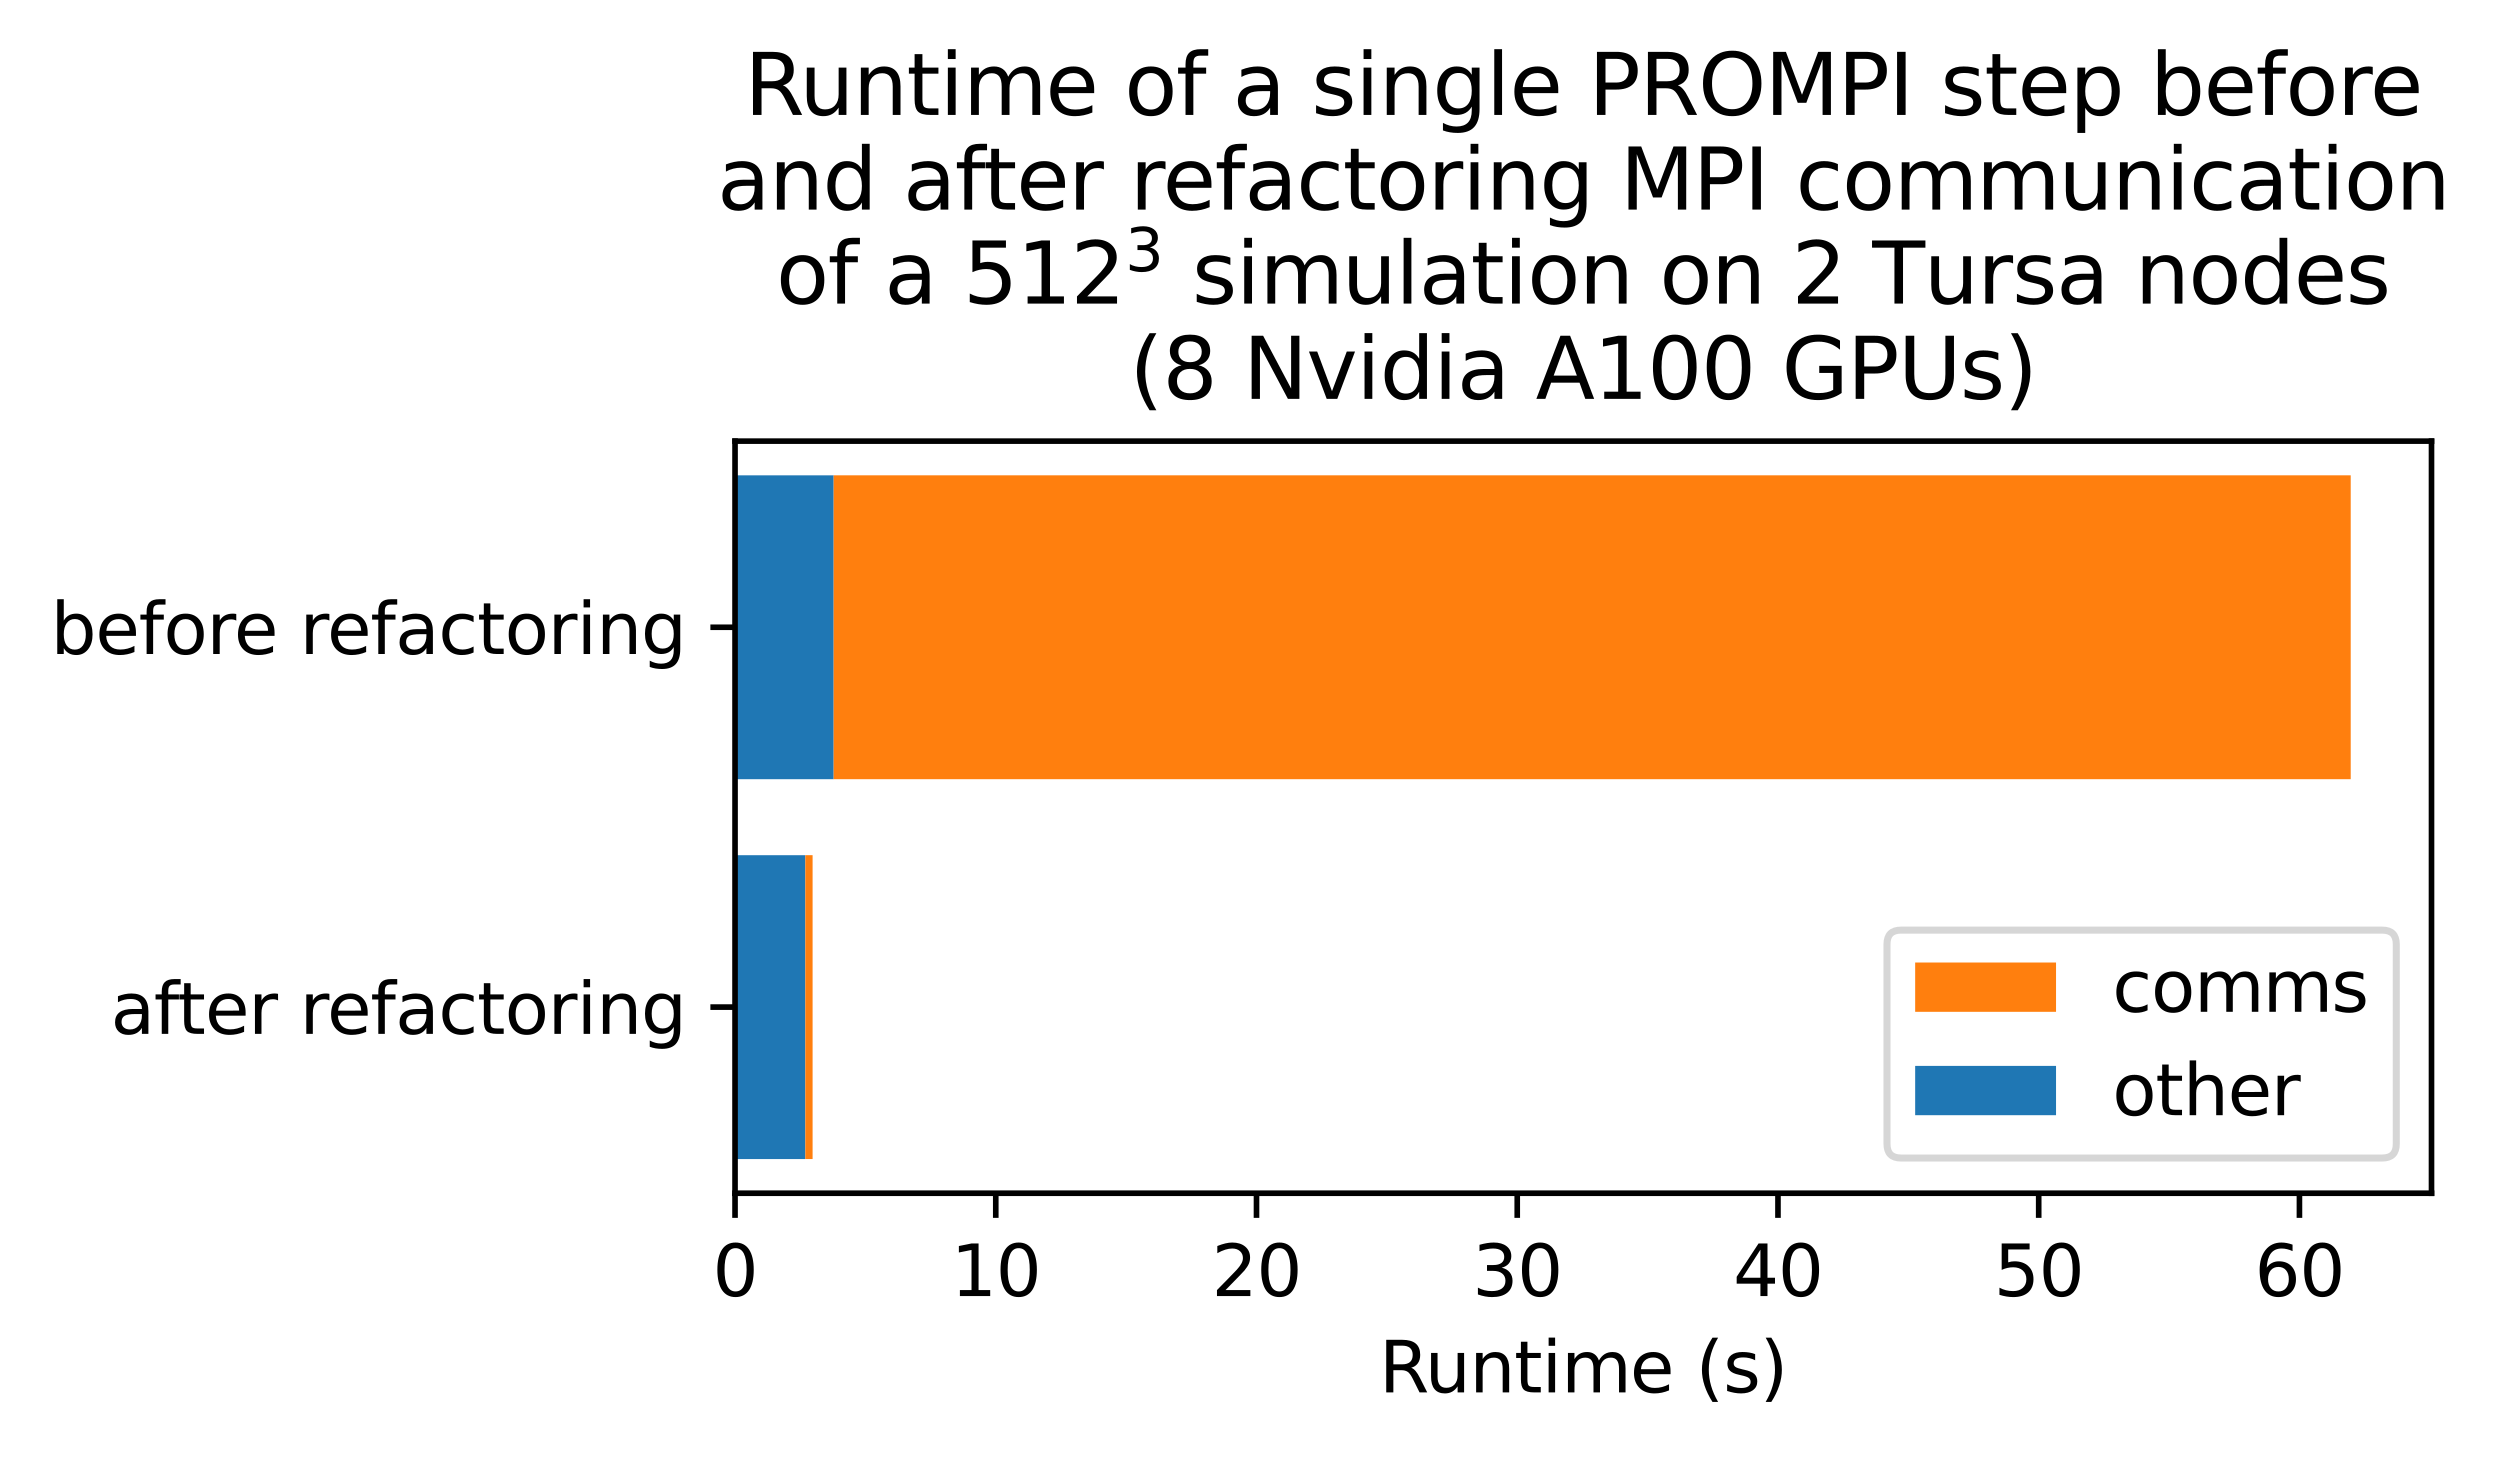 <?xml version="1.0" encoding="utf-8" standalone="no"?>
<!DOCTYPE svg PUBLIC "-//W3C//DTD SVG 1.1//EN"
  "http://www.w3.org/Graphics/SVG/1.1/DTD/svg11.dtd">
<svg xmlns:xlink="http://www.w3.org/1999/xlink" width="354.943pt" height="206.969pt" viewBox="0 0 354.943 206.969" xmlns="http://www.w3.org/2000/svg" version="1.1">
 <defs>
  <style type="text/css">*{stroke-linejoin: round; stroke-linecap: butt}</style>
 </defs>
 <g id="figure_1">
  <g id="patch_1">
   <path d="M 0 206.969 
L 354.943 206.969 
L 354.943 0 
L 0 0 
z
" style="fill: #ffffff"/>
  </g>
  <g id="axes_1">
   <g id="patch_2">
    <path d="M 104.358 169.413 
L 345.218 169.413 
L 345.218 62.63 
L 104.358 62.63 
z
" style="fill: #ffffff"/>
   </g>
   <g id="patch_3">
    <path d="M 104.358 67.484 
L 118.362 67.484 
L 118.362 110.628 
L 104.358 110.628 
z
" clip-path="url(#p5d636c4b8b)" style="fill: #1f77b4"/>
   </g>
   <g id="patch_4">
    <path d="M 104.358 121.415 
L 114.338 121.415 
L 114.338 164.559 
L 104.358 164.559 
z
" clip-path="url(#p5d636c4b8b)" style="fill: #1f77b4"/>
   </g>
   <g id="patch_5">
    <path d="M 118.362 67.484 
L 333.748 67.484 
L 333.748 110.628 
L 118.362 110.628 
z
" clip-path="url(#p5d636c4b8b)" style="fill: #ff7f0e"/>
   </g>
   <g id="patch_6">
    <path d="M 114.338 121.415 
L 115.37 121.415 
L 115.37 164.559 
L 114.338 164.559 
z
" clip-path="url(#p5d636c4b8b)" style="fill: #ff7f0e"/>
   </g>
   <g id="matplotlib.axis_1">
    <g id="xtick_1">
     <g id="line2d_1">
      <defs>
       <path id="me280afef26" d="M 0 0 
L 0 3.5 
" style="stroke: #000000; stroke-width: 0.8"/>
      </defs>
      <g>
       <use xlink:href="#me280afef26" x="104.358" y="169.413" style="stroke: #000000; stroke-width: 0.8"/>
      </g>
     </g>
     <g id="text_1">
      <!-- 0 -->
      <g transform="translate(101.177 184.011) scale(0.1 -0.1)">
       <defs>
        <path id="DejaVuSans-30" d="M 2034 4250 
Q 1547 4250 1301 3770 
Q 1056 3291 1056 2328 
Q 1056 1369 1301 889 
Q 1547 409 2034 409 
Q 2525 409 2770 889 
Q 3016 1369 3016 2328 
Q 3016 3291 2770 3770 
Q 2525 4250 2034 4250 
z
M 2034 4750 
Q 2819 4750 3233 4129 
Q 3647 3509 3647 2328 
Q 3647 1150 3233 529 
Q 2819 -91 2034 -91 
Q 1250 -91 836 529 
Q 422 1150 422 2328 
Q 422 3509 836 4129 
Q 1250 4750 2034 4750 
z
" transform="scale(0.016)"/>
       </defs>
       <use xlink:href="#DejaVuSans-30"/>
      </g>
     </g>
    </g>
    <g id="xtick_2">
     <g id="line2d_2">
      <g>
       <use xlink:href="#me280afef26" x="141.376" y="169.413" style="stroke: #000000; stroke-width: 0.8"/>
      </g>
     </g>
     <g id="text_2">
      <!-- 10 -->
      <g transform="translate(135.014 184.011) scale(0.1 -0.1)">
       <defs>
        <path id="DejaVuSans-31" d="M 794 531 
L 1825 531 
L 1825 4091 
L 703 3866 
L 703 4441 
L 1819 4666 
L 2450 4666 
L 2450 531 
L 3481 531 
L 3481 0 
L 794 0 
L 794 531 
z
" transform="scale(0.016)"/>
       </defs>
       <use xlink:href="#DejaVuSans-31"/>
       <use xlink:href="#DejaVuSans-30" transform="translate(63.623 0)"/>
      </g>
     </g>
    </g>
    <g id="xtick_3">
     <g id="line2d_3">
      <g>
       <use xlink:href="#me280afef26" x="178.394" y="169.413" style="stroke: #000000; stroke-width: 0.8"/>
      </g>
     </g>
     <g id="text_3">
      <!-- 20 -->
      <g transform="translate(172.032 184.011) scale(0.1 -0.1)">
       <defs>
        <path id="DejaVuSans-32" d="M 1228 531 
L 3431 531 
L 3431 0 
L 469 0 
L 469 531 
Q 828 903 1448 1529 
Q 2069 2156 2228 2338 
Q 2531 2678 2651 2914 
Q 2772 3150 2772 3378 
Q 2772 3750 2511 3984 
Q 2250 4219 1831 4219 
Q 1534 4219 1204 4116 
Q 875 4013 500 3803 
L 500 4441 
Q 881 4594 1212 4672 
Q 1544 4750 1819 4750 
Q 2544 4750 2975 4387 
Q 3406 4025 3406 3419 
Q 3406 3131 3298 2873 
Q 3191 2616 2906 2266 
Q 2828 2175 2409 1742 
Q 1991 1309 1228 531 
z
" transform="scale(0.016)"/>
       </defs>
       <use xlink:href="#DejaVuSans-32"/>
       <use xlink:href="#DejaVuSans-30" transform="translate(63.623 0)"/>
      </g>
     </g>
    </g>
    <g id="xtick_4">
     <g id="line2d_4">
      <g>
       <use xlink:href="#me280afef26" x="215.413" y="169.413" style="stroke: #000000; stroke-width: 0.8"/>
      </g>
     </g>
     <g id="text_4">
      <!-- 30 -->
      <g transform="translate(209.05 184.011) scale(0.1 -0.1)">
       <defs>
        <path id="DejaVuSans-33" d="M 2597 2516 
Q 3050 2419 3304 2112 
Q 3559 1806 3559 1356 
Q 3559 666 3084 287 
Q 2609 -91 1734 -91 
Q 1441 -91 1130 -33 
Q 819 25 488 141 
L 488 750 
Q 750 597 1062 519 
Q 1375 441 1716 441 
Q 2309 441 2620 675 
Q 2931 909 2931 1356 
Q 2931 1769 2642 2001 
Q 2353 2234 1838 2234 
L 1294 2234 
L 1294 2753 
L 1863 2753 
Q 2328 2753 2575 2939 
Q 2822 3125 2822 3475 
Q 2822 3834 2567 4026 
Q 2313 4219 1838 4219 
Q 1578 4219 1281 4162 
Q 984 4106 628 3988 
L 628 4550 
Q 988 4650 1302 4700 
Q 1616 4750 1894 4750 
Q 2613 4750 3031 4423 
Q 3450 4097 3450 3541 
Q 3450 3153 3228 2886 
Q 3006 2619 2597 2516 
z
" transform="scale(0.016)"/>
       </defs>
       <use xlink:href="#DejaVuSans-33"/>
       <use xlink:href="#DejaVuSans-30" transform="translate(63.623 0)"/>
      </g>
     </g>
    </g>
    <g id="xtick_5">
     <g id="line2d_5">
      <g>
       <use xlink:href="#me280afef26" x="252.431" y="169.413" style="stroke: #000000; stroke-width: 0.8"/>
      </g>
     </g>
     <g id="text_5">
      <!-- 40 -->
      <g transform="translate(246.068 184.011) scale(0.1 -0.1)">
       <defs>
        <path id="DejaVuSans-34" d="M 2419 4116 
L 825 1625 
L 2419 1625 
L 2419 4116 
z
M 2253 4666 
L 3047 4666 
L 3047 1625 
L 3713 1625 
L 3713 1100 
L 3047 1100 
L 3047 0 
L 2419 0 
L 2419 1100 
L 313 1100 
L 313 1709 
L 2253 4666 
z
" transform="scale(0.016)"/>
       </defs>
       <use xlink:href="#DejaVuSans-34"/>
       <use xlink:href="#DejaVuSans-30" transform="translate(63.623 0)"/>
      </g>
     </g>
    </g>
    <g id="xtick_6">
     <g id="line2d_6">
      <g>
       <use xlink:href="#me280afef26" x="289.449" y="169.413" style="stroke: #000000; stroke-width: 0.8"/>
      </g>
     </g>
     <g id="text_6">
      <!-- 50 -->
      <g transform="translate(283.087 184.011) scale(0.1 -0.1)">
       <defs>
        <path id="DejaVuSans-35" d="M 691 4666 
L 3169 4666 
L 3169 4134 
L 1269 4134 
L 1269 2991 
Q 1406 3038 1543 3061 
Q 1681 3084 1819 3084 
Q 2600 3084 3056 2656 
Q 3513 2228 3513 1497 
Q 3513 744 3044 326 
Q 2575 -91 1722 -91 
Q 1428 -91 1123 -41 
Q 819 9 494 109 
L 494 744 
Q 775 591 1075 516 
Q 1375 441 1709 441 
Q 2250 441 2565 725 
Q 2881 1009 2881 1497 
Q 2881 1984 2565 2268 
Q 2250 2553 1709 2553 
Q 1456 2553 1204 2497 
Q 953 2441 691 2322 
L 691 4666 
z
" transform="scale(0.016)"/>
       </defs>
       <use xlink:href="#DejaVuSans-35"/>
       <use xlink:href="#DejaVuSans-30" transform="translate(63.623 0)"/>
      </g>
     </g>
    </g>
    <g id="xtick_7">
     <g id="line2d_7">
      <g>
       <use xlink:href="#me280afef26" x="326.468" y="169.413" style="stroke: #000000; stroke-width: 0.8"/>
      </g>
     </g>
     <g id="text_7">
      <!-- 60 -->
      <g transform="translate(320.105 184.011) scale(0.1 -0.1)">
       <defs>
        <path id="DejaVuSans-36" d="M 2113 2584 
Q 1688 2584 1439 2293 
Q 1191 2003 1191 1497 
Q 1191 994 1439 701 
Q 1688 409 2113 409 
Q 2538 409 2786 701 
Q 3034 994 3034 1497 
Q 3034 2003 2786 2293 
Q 2538 2584 2113 2584 
z
M 3366 4563 
L 3366 3988 
Q 3128 4100 2886 4159 
Q 2644 4219 2406 4219 
Q 1781 4219 1451 3797 
Q 1122 3375 1075 2522 
Q 1259 2794 1537 2939 
Q 1816 3084 2150 3084 
Q 2853 3084 3261 2657 
Q 3669 2231 3669 1497 
Q 3669 778 3244 343 
Q 2819 -91 2113 -91 
Q 1303 -91 875 529 
Q 447 1150 447 2328 
Q 447 3434 972 4092 
Q 1497 4750 2381 4750 
Q 2619 4750 2861 4703 
Q 3103 4656 3366 4563 
z
" transform="scale(0.016)"/>
       </defs>
       <use xlink:href="#DejaVuSans-36"/>
       <use xlink:href="#DejaVuSans-30" transform="translate(63.623 0)"/>
      </g>
     </g>
    </g>
    <g id="text_8">
     <!-- Runtime (s) -->
     <g transform="translate(195.81 197.689) scale(0.1 -0.1)">
      <defs>
       <path id="DejaVuSans-52" d="M 2841 2188 
Q 3044 2119 3236 1894 
Q 3428 1669 3622 1275 
L 4263 0 
L 3584 0 
L 2988 1197 
Q 2756 1666 2539 1819 
Q 2322 1972 1947 1972 
L 1259 1972 
L 1259 0 
L 628 0 
L 628 4666 
L 2053 4666 
Q 2853 4666 3247 4331 
Q 3641 3997 3641 3322 
Q 3641 2881 3436 2590 
Q 3231 2300 2841 2188 
z
M 1259 4147 
L 1259 2491 
L 2053 2491 
Q 2509 2491 2742 2702 
Q 2975 2913 2975 3322 
Q 2975 3731 2742 3939 
Q 2509 4147 2053 4147 
L 1259 4147 
z
" transform="scale(0.016)"/>
       <path id="DejaVuSans-75" d="M 544 1381 
L 544 3500 
L 1119 3500 
L 1119 1403 
Q 1119 906 1312 657 
Q 1506 409 1894 409 
Q 2359 409 2629 706 
Q 2900 1003 2900 1516 
L 2900 3500 
L 3475 3500 
L 3475 0 
L 2900 0 
L 2900 538 
Q 2691 219 2414 64 
Q 2138 -91 1772 -91 
Q 1169 -91 856 284 
Q 544 659 544 1381 
z
M 1991 3584 
L 1991 3584 
z
" transform="scale(0.016)"/>
       <path id="DejaVuSans-6e" d="M 3513 2113 
L 3513 0 
L 2938 0 
L 2938 2094 
Q 2938 2591 2744 2837 
Q 2550 3084 2163 3084 
Q 1697 3084 1428 2787 
Q 1159 2491 1159 1978 
L 1159 0 
L 581 0 
L 581 3500 
L 1159 3500 
L 1159 2956 
Q 1366 3272 1645 3428 
Q 1925 3584 2291 3584 
Q 2894 3584 3203 3211 
Q 3513 2838 3513 2113 
z
" transform="scale(0.016)"/>
       <path id="DejaVuSans-74" d="M 1172 4494 
L 1172 3500 
L 2356 3500 
L 2356 3053 
L 1172 3053 
L 1172 1153 
Q 1172 725 1289 603 
Q 1406 481 1766 481 
L 2356 481 
L 2356 0 
L 1766 0 
Q 1100 0 847 248 
Q 594 497 594 1153 
L 594 3053 
L 172 3053 
L 172 3500 
L 594 3500 
L 594 4494 
L 1172 4494 
z
" transform="scale(0.016)"/>
       <path id="DejaVuSans-69" d="M 603 3500 
L 1178 3500 
L 1178 0 
L 603 0 
L 603 3500 
z
M 603 4863 
L 1178 4863 
L 1178 4134 
L 603 4134 
L 603 4863 
z
" transform="scale(0.016)"/>
       <path id="DejaVuSans-6d" d="M 3328 2828 
Q 3544 3216 3844 3400 
Q 4144 3584 4550 3584 
Q 5097 3584 5394 3201 
Q 5691 2819 5691 2113 
L 5691 0 
L 5113 0 
L 5113 2094 
Q 5113 2597 4934 2840 
Q 4756 3084 4391 3084 
Q 3944 3084 3684 2787 
Q 3425 2491 3425 1978 
L 3425 0 
L 2847 0 
L 2847 2094 
Q 2847 2600 2669 2842 
Q 2491 3084 2119 3084 
Q 1678 3084 1418 2786 
Q 1159 2488 1159 1978 
L 1159 0 
L 581 0 
L 581 3500 
L 1159 3500 
L 1159 2956 
Q 1356 3278 1631 3431 
Q 1906 3584 2284 3584 
Q 2666 3584 2933 3390 
Q 3200 3197 3328 2828 
z
" transform="scale(0.016)"/>
       <path id="DejaVuSans-65" d="M 3597 1894 
L 3597 1613 
L 953 1613 
Q 991 1019 1311 708 
Q 1631 397 2203 397 
Q 2534 397 2845 478 
Q 3156 559 3463 722 
L 3463 178 
Q 3153 47 2828 -22 
Q 2503 -91 2169 -91 
Q 1331 -91 842 396 
Q 353 884 353 1716 
Q 353 2575 817 3079 
Q 1281 3584 2069 3584 
Q 2775 3584 3186 3129 
Q 3597 2675 3597 1894 
z
M 3022 2063 
Q 3016 2534 2758 2815 
Q 2500 3097 2075 3097 
Q 1594 3097 1305 2825 
Q 1016 2553 972 2059 
L 3022 2063 
z
" transform="scale(0.016)"/>
       <path id="DejaVuSans-20" transform="scale(0.016)"/>
       <path id="DejaVuSans-28" d="M 1984 4856 
Q 1566 4138 1362 3434 
Q 1159 2731 1159 2009 
Q 1159 1288 1364 580 
Q 1569 -128 1984 -844 
L 1484 -844 
Q 1016 -109 783 600 
Q 550 1309 550 2009 
Q 550 2706 781 3412 
Q 1013 4119 1484 4856 
L 1984 4856 
z
" transform="scale(0.016)"/>
       <path id="DejaVuSans-73" d="M 2834 3397 
L 2834 2853 
Q 2591 2978 2328 3040 
Q 2066 3103 1784 3103 
Q 1356 3103 1142 2972 
Q 928 2841 928 2578 
Q 928 2378 1081 2264 
Q 1234 2150 1697 2047 
L 1894 2003 
Q 2506 1872 2764 1633 
Q 3022 1394 3022 966 
Q 3022 478 2636 193 
Q 2250 -91 1575 -91 
Q 1294 -91 989 -36 
Q 684 19 347 128 
L 347 722 
Q 666 556 975 473 
Q 1284 391 1588 391 
Q 1994 391 2212 530 
Q 2431 669 2431 922 
Q 2431 1156 2273 1281 
Q 2116 1406 1581 1522 
L 1381 1569 
Q 847 1681 609 1914 
Q 372 2147 372 2553 
Q 372 3047 722 3315 
Q 1072 3584 1716 3584 
Q 2034 3584 2315 3537 
Q 2597 3491 2834 3397 
z
" transform="scale(0.016)"/>
       <path id="DejaVuSans-29" d="M 513 4856 
L 1013 4856 
Q 1481 4119 1714 3412 
Q 1947 2706 1947 2009 
Q 1947 1309 1714 600 
Q 1481 -109 1013 -844 
L 513 -844 
Q 928 -128 1133 580 
Q 1338 1288 1338 2009 
Q 1338 2731 1133 3434 
Q 928 4138 513 4856 
z
" transform="scale(0.016)"/>
      </defs>
      <use xlink:href="#DejaVuSans-52"/>
      <use xlink:href="#DejaVuSans-75" transform="translate(64.982 0)"/>
      <use xlink:href="#DejaVuSans-6e" transform="translate(128.361 0)"/>
      <use xlink:href="#DejaVuSans-74" transform="translate(191.74 0)"/>
      <use xlink:href="#DejaVuSans-69" transform="translate(230.949 0)"/>
      <use xlink:href="#DejaVuSans-6d" transform="translate(258.732 0)"/>
      <use xlink:href="#DejaVuSans-65" transform="translate(356.145 0)"/>
      <use xlink:href="#DejaVuSans-20" transform="translate(417.668 0)"/>
      <use xlink:href="#DejaVuSans-28" transform="translate(449.455 0)"/>
      <use xlink:href="#DejaVuSans-73" transform="translate(488.469 0)"/>
      <use xlink:href="#DejaVuSans-29" transform="translate(540.568 0)"/>
     </g>
    </g>
   </g>
   <g id="matplotlib.axis_2">
    <g id="ytick_1">
     <g id="line2d_8">
      <defs>
       <path id="m178007d11f" d="M 0 0 
L -3.5 0 
" style="stroke: #000000; stroke-width: 0.8"/>
      </defs>
      <g>
       <use xlink:href="#m178007d11f" x="104.358" y="89.056" style="stroke: #000000; stroke-width: 0.8"/>
      </g>
     </g>
     <g id="text_9">
      <!-- before refactoring -->
      <g transform="translate(7.2 92.855) scale(0.1 -0.1)">
       <defs>
        <path id="DejaVuSans-62" d="M 3116 1747 
Q 3116 2381 2855 2742 
Q 2594 3103 2138 3103 
Q 1681 3103 1420 2742 
Q 1159 2381 1159 1747 
Q 1159 1113 1420 752 
Q 1681 391 2138 391 
Q 2594 391 2855 752 
Q 3116 1113 3116 1747 
z
M 1159 2969 
Q 1341 3281 1617 3432 
Q 1894 3584 2278 3584 
Q 2916 3584 3314 3078 
Q 3713 2572 3713 1747 
Q 3713 922 3314 415 
Q 2916 -91 2278 -91 
Q 1894 -91 1617 61 
Q 1341 213 1159 525 
L 1159 0 
L 581 0 
L 581 4863 
L 1159 4863 
L 1159 2969 
z
" transform="scale(0.016)"/>
        <path id="DejaVuSans-66" d="M 2375 4863 
L 2375 4384 
L 1825 4384 
Q 1516 4384 1395 4259 
Q 1275 4134 1275 3809 
L 1275 3500 
L 2222 3500 
L 2222 3053 
L 1275 3053 
L 1275 0 
L 697 0 
L 697 3053 
L 147 3053 
L 147 3500 
L 697 3500 
L 697 3744 
Q 697 4328 969 4595 
Q 1241 4863 1831 4863 
L 2375 4863 
z
" transform="scale(0.016)"/>
        <path id="DejaVuSans-6f" d="M 1959 3097 
Q 1497 3097 1228 2736 
Q 959 2375 959 1747 
Q 959 1119 1226 758 
Q 1494 397 1959 397 
Q 2419 397 2687 759 
Q 2956 1122 2956 1747 
Q 2956 2369 2687 2733 
Q 2419 3097 1959 3097 
z
M 1959 3584 
Q 2709 3584 3137 3096 
Q 3566 2609 3566 1747 
Q 3566 888 3137 398 
Q 2709 -91 1959 -91 
Q 1206 -91 779 398 
Q 353 888 353 1747 
Q 353 2609 779 3096 
Q 1206 3584 1959 3584 
z
" transform="scale(0.016)"/>
        <path id="DejaVuSans-72" d="M 2631 2963 
Q 2534 3019 2420 3045 
Q 2306 3072 2169 3072 
Q 1681 3072 1420 2755 
Q 1159 2438 1159 1844 
L 1159 0 
L 581 0 
L 581 3500 
L 1159 3500 
L 1159 2956 
Q 1341 3275 1631 3429 
Q 1922 3584 2338 3584 
Q 2397 3584 2469 3576 
Q 2541 3569 2628 3553 
L 2631 2963 
z
" transform="scale(0.016)"/>
        <path id="DejaVuSans-61" d="M 2194 1759 
Q 1497 1759 1228 1600 
Q 959 1441 959 1056 
Q 959 750 1161 570 
Q 1363 391 1709 391 
Q 2188 391 2477 730 
Q 2766 1069 2766 1631 
L 2766 1759 
L 2194 1759 
z
M 3341 1997 
L 3341 0 
L 2766 0 
L 2766 531 
Q 2569 213 2275 61 
Q 1981 -91 1556 -91 
Q 1019 -91 701 211 
Q 384 513 384 1019 
Q 384 1609 779 1909 
Q 1175 2209 1959 2209 
L 2766 2209 
L 2766 2266 
Q 2766 2663 2505 2880 
Q 2244 3097 1772 3097 
Q 1472 3097 1187 3025 
Q 903 2953 641 2809 
L 641 3341 
Q 956 3463 1253 3523 
Q 1550 3584 1831 3584 
Q 2591 3584 2966 3190 
Q 3341 2797 3341 1997 
z
" transform="scale(0.016)"/>
        <path id="DejaVuSans-63" d="M 3122 3366 
L 3122 2828 
Q 2878 2963 2633 3030 
Q 2388 3097 2138 3097 
Q 1578 3097 1268 2742 
Q 959 2388 959 1747 
Q 959 1106 1268 751 
Q 1578 397 2138 397 
Q 2388 397 2633 464 
Q 2878 531 3122 666 
L 3122 134 
Q 2881 22 2623 -34 
Q 2366 -91 2075 -91 
Q 1284 -91 818 406 
Q 353 903 353 1747 
Q 353 2603 823 3093 
Q 1294 3584 2113 3584 
Q 2378 3584 2631 3529 
Q 2884 3475 3122 3366 
z
" transform="scale(0.016)"/>
        <path id="DejaVuSans-67" d="M 2906 1791 
Q 2906 2416 2648 2759 
Q 2391 3103 1925 3103 
Q 1463 3103 1205 2759 
Q 947 2416 947 1791 
Q 947 1169 1205 825 
Q 1463 481 1925 481 
Q 2391 481 2648 825 
Q 2906 1169 2906 1791 
z
M 3481 434 
Q 3481 -459 3084 -895 
Q 2688 -1331 1869 -1331 
Q 1566 -1331 1297 -1286 
Q 1028 -1241 775 -1147 
L 775 -588 
Q 1028 -725 1275 -790 
Q 1522 -856 1778 -856 
Q 2344 -856 2625 -561 
Q 2906 -266 2906 331 
L 2906 616 
Q 2728 306 2450 153 
Q 2172 0 1784 0 
Q 1141 0 747 490 
Q 353 981 353 1791 
Q 353 2603 747 3093 
Q 1141 3584 1784 3584 
Q 2172 3584 2450 3431 
Q 2728 3278 2906 2969 
L 2906 3500 
L 3481 3500 
L 3481 434 
z
" transform="scale(0.016)"/>
       </defs>
       <use xlink:href="#DejaVuSans-62"/>
       <use xlink:href="#DejaVuSans-65" transform="translate(63.477 0)"/>
       <use xlink:href="#DejaVuSans-66" transform="translate(125 0)"/>
       <use xlink:href="#DejaVuSans-6f" transform="translate(160.205 0)"/>
       <use xlink:href="#DejaVuSans-72" transform="translate(221.387 0)"/>
       <use xlink:href="#DejaVuSans-65" transform="translate(260.25 0)"/>
       <use xlink:href="#DejaVuSans-20" transform="translate(321.773 0)"/>
       <use xlink:href="#DejaVuSans-72" transform="translate(353.561 0)"/>
       <use xlink:href="#DejaVuSans-65" transform="translate(392.424 0)"/>
       <use xlink:href="#DejaVuSans-66" transform="translate(453.947 0)"/>
       <use xlink:href="#DejaVuSans-61" transform="translate(489.152 0)"/>
       <use xlink:href="#DejaVuSans-63" transform="translate(550.432 0)"/>
       <use xlink:href="#DejaVuSans-74" transform="translate(605.412 0)"/>
       <use xlink:href="#DejaVuSans-6f" transform="translate(644.621 0)"/>
       <use xlink:href="#DejaVuSans-72" transform="translate(705.803 0)"/>
       <use xlink:href="#DejaVuSans-69" transform="translate(746.916 0)"/>
       <use xlink:href="#DejaVuSans-6e" transform="translate(774.699 0)"/>
       <use xlink:href="#DejaVuSans-67" transform="translate(838.078 0)"/>
      </g>
     </g>
    </g>
    <g id="ytick_2">
     <g id="line2d_9">
      <g>
       <use xlink:href="#m178007d11f" x="104.358" y="142.987" style="stroke: #000000; stroke-width: 0.8"/>
      </g>
     </g>
     <g id="text_10">
      <!-- after refactoring -->
      <g transform="translate(15.722 146.786) scale(0.1 -0.1)">
       <use xlink:href="#DejaVuSans-61"/>
       <use xlink:href="#DejaVuSans-66" transform="translate(61.279 0)"/>
       <use xlink:href="#DejaVuSans-74" transform="translate(94.734 0)"/>
       <use xlink:href="#DejaVuSans-65" transform="translate(133.943 0)"/>
       <use xlink:href="#DejaVuSans-72" transform="translate(195.467 0)"/>
       <use xlink:href="#DejaVuSans-20" transform="translate(236.58 0)"/>
       <use xlink:href="#DejaVuSans-72" transform="translate(268.367 0)"/>
       <use xlink:href="#DejaVuSans-65" transform="translate(307.23 0)"/>
       <use xlink:href="#DejaVuSans-66" transform="translate(368.754 0)"/>
       <use xlink:href="#DejaVuSans-61" transform="translate(403.959 0)"/>
       <use xlink:href="#DejaVuSans-63" transform="translate(465.238 0)"/>
       <use xlink:href="#DejaVuSans-74" transform="translate(520.219 0)"/>
       <use xlink:href="#DejaVuSans-6f" transform="translate(559.428 0)"/>
       <use xlink:href="#DejaVuSans-72" transform="translate(620.609 0)"/>
       <use xlink:href="#DejaVuSans-69" transform="translate(661.723 0)"/>
       <use xlink:href="#DejaVuSans-6e" transform="translate(689.506 0)"/>
       <use xlink:href="#DejaVuSans-67" transform="translate(752.885 0)"/>
      </g>
     </g>
    </g>
   </g>
   <g id="patch_7">
    <path d="M 104.358 169.413 
L 104.358 62.63 
" style="fill: none; stroke: #000000; stroke-width: 0.8; stroke-linejoin: miter; stroke-linecap: square"/>
   </g>
   <g id="patch_8">
    <path d="M 345.218 169.413 
L 345.218 62.63 
" style="fill: none; stroke: #000000; stroke-width: 0.8; stroke-linejoin: miter; stroke-linecap: square"/>
   </g>
   <g id="patch_9">
    <path d="M 104.358 169.413 
L 345.218 169.413 
" style="fill: none; stroke: #000000; stroke-width: 0.8; stroke-linejoin: miter; stroke-linecap: square"/>
   </g>
   <g id="patch_10">
    <path d="M 104.358 62.63 
L 345.218 62.63 
" style="fill: none; stroke: #000000; stroke-width: 0.8; stroke-linejoin: miter; stroke-linecap: square"/>
   </g>
   <g id="text_11">
    <!-- Runtime of a single PROMPI step before -->
    <g transform="translate(105.703 16.318) scale(0.12 -0.12)">
     <defs>
      <path id="DejaVuSans-6c" d="M 603 4863 
L 1178 4863 
L 1178 0 
L 603 0 
L 603 4863 
z
" transform="scale(0.016)"/>
      <path id="DejaVuSans-50" d="M 1259 4147 
L 1259 2394 
L 2053 2394 
Q 2494 2394 2734 2622 
Q 2975 2850 2975 3272 
Q 2975 3691 2734 3919 
Q 2494 4147 2053 4147 
L 1259 4147 
z
M 628 4666 
L 2053 4666 
Q 2838 4666 3239 4311 
Q 3641 3956 3641 3272 
Q 3641 2581 3239 2228 
Q 2838 1875 2053 1875 
L 1259 1875 
L 1259 0 
L 628 0 
L 628 4666 
z
" transform="scale(0.016)"/>
      <path id="DejaVuSans-4f" d="M 2522 4238 
Q 1834 4238 1429 3725 
Q 1025 3213 1025 2328 
Q 1025 1447 1429 934 
Q 1834 422 2522 422 
Q 3209 422 3611 934 
Q 4013 1447 4013 2328 
Q 4013 3213 3611 3725 
Q 3209 4238 2522 4238 
z
M 2522 4750 
Q 3503 4750 4090 4092 
Q 4678 3434 4678 2328 
Q 4678 1225 4090 567 
Q 3503 -91 2522 -91 
Q 1538 -91 948 565 
Q 359 1222 359 2328 
Q 359 3434 948 4092 
Q 1538 4750 2522 4750 
z
" transform="scale(0.016)"/>
      <path id="DejaVuSans-4d" d="M 628 4666 
L 1569 4666 
L 2759 1491 
L 3956 4666 
L 4897 4666 
L 4897 0 
L 4281 0 
L 4281 4097 
L 3078 897 
L 2444 897 
L 1241 4097 
L 1241 0 
L 628 0 
L 628 4666 
z
" transform="scale(0.016)"/>
      <path id="DejaVuSans-49" d="M 628 4666 
L 1259 4666 
L 1259 0 
L 628 0 
L 628 4666 
z
" transform="scale(0.016)"/>
      <path id="DejaVuSans-70" d="M 1159 525 
L 1159 -1331 
L 581 -1331 
L 581 3500 
L 1159 3500 
L 1159 2969 
Q 1341 3281 1617 3432 
Q 1894 3584 2278 3584 
Q 2916 3584 3314 3078 
Q 3713 2572 3713 1747 
Q 3713 922 3314 415 
Q 2916 -91 2278 -91 
Q 1894 -91 1617 61 
Q 1341 213 1159 525 
z
M 3116 1747 
Q 3116 2381 2855 2742 
Q 2594 3103 2138 3103 
Q 1681 3103 1420 2742 
Q 1159 2381 1159 1747 
Q 1159 1113 1420 752 
Q 1681 391 2138 391 
Q 2594 391 2855 752 
Q 3116 1113 3116 1747 
z
" transform="scale(0.016)"/>
     </defs>
     <use xlink:href="#DejaVuSans-52"/>
     <use xlink:href="#DejaVuSans-75" transform="translate(64.982 0)"/>
     <use xlink:href="#DejaVuSans-6e" transform="translate(128.361 0)"/>
     <use xlink:href="#DejaVuSans-74" transform="translate(191.74 0)"/>
     <use xlink:href="#DejaVuSans-69" transform="translate(230.949 0)"/>
     <use xlink:href="#DejaVuSans-6d" transform="translate(258.732 0)"/>
     <use xlink:href="#DejaVuSans-65" transform="translate(356.145 0)"/>
     <use xlink:href="#DejaVuSans-20" transform="translate(417.668 0)"/>
     <use xlink:href="#DejaVuSans-6f" transform="translate(449.455 0)"/>
     <use xlink:href="#DejaVuSans-66" transform="translate(510.637 0)"/>
     <use xlink:href="#DejaVuSans-20" transform="translate(545.842 0)"/>
     <use xlink:href="#DejaVuSans-61" transform="translate(577.629 0)"/>
     <use xlink:href="#DejaVuSans-20" transform="translate(638.908 0)"/>
     <use xlink:href="#DejaVuSans-73" transform="translate(670.695 0)"/>
     <use xlink:href="#DejaVuSans-69" transform="translate(722.795 0)"/>
     <use xlink:href="#DejaVuSans-6e" transform="translate(750.578 0)"/>
     <use xlink:href="#DejaVuSans-67" transform="translate(813.957 0)"/>
     <use xlink:href="#DejaVuSans-6c" transform="translate(877.434 0)"/>
     <use xlink:href="#DejaVuSans-65" transform="translate(905.217 0)"/>
     <use xlink:href="#DejaVuSans-20" transform="translate(966.74 0)"/>
     <use xlink:href="#DejaVuSans-50" transform="translate(998.527 0)"/>
     <use xlink:href="#DejaVuSans-52" transform="translate(1058.83 0)"/>
     <use xlink:href="#DejaVuSans-4f" transform="translate(1128.312 0)"/>
     <use xlink:href="#DejaVuSans-4d" transform="translate(1207.023 0)"/>
     <use xlink:href="#DejaVuSans-50" transform="translate(1293.303 0)"/>
     <use xlink:href="#DejaVuSans-49" transform="translate(1353.605 0)"/>
     <use xlink:href="#DejaVuSans-20" transform="translate(1383.098 0)"/>
     <use xlink:href="#DejaVuSans-73" transform="translate(1414.885 0)"/>
     <use xlink:href="#DejaVuSans-74" transform="translate(1466.984 0)"/>
     <use xlink:href="#DejaVuSans-65" transform="translate(1506.193 0)"/>
     <use xlink:href="#DejaVuSans-70" transform="translate(1567.717 0)"/>
     <use xlink:href="#DejaVuSans-20" transform="translate(1631.193 0)"/>
     <use xlink:href="#DejaVuSans-62" transform="translate(1662.98 0)"/>
     <use xlink:href="#DejaVuSans-65" transform="translate(1726.457 0)"/>
     <use xlink:href="#DejaVuSans-66" transform="translate(1787.98 0)"/>
     <use xlink:href="#DejaVuSans-6f" transform="translate(1823.186 0)"/>
     <use xlink:href="#DejaVuSans-72" transform="translate(1884.367 0)"/>
     <use xlink:href="#DejaVuSans-65" transform="translate(1923.23 0)"/>
    </g>
    <!-- and after refactoring MPI communication -->
    <g transform="translate(101.833 29.756) scale(0.12 -0.12)">
     <defs>
      <path id="DejaVuSans-64" d="M 2906 2969 
L 2906 4863 
L 3481 4863 
L 3481 0 
L 2906 0 
L 2906 525 
Q 2725 213 2448 61 
Q 2172 -91 1784 -91 
Q 1150 -91 751 415 
Q 353 922 353 1747 
Q 353 2572 751 3078 
Q 1150 3584 1784 3584 
Q 2172 3584 2448 3432 
Q 2725 3281 2906 2969 
z
M 947 1747 
Q 947 1113 1208 752 
Q 1469 391 1925 391 
Q 2381 391 2643 752 
Q 2906 1113 2906 1747 
Q 2906 2381 2643 2742 
Q 2381 3103 1925 3103 
Q 1469 3103 1208 2742 
Q 947 2381 947 1747 
z
" transform="scale(0.016)"/>
     </defs>
     <use xlink:href="#DejaVuSans-61"/>
     <use xlink:href="#DejaVuSans-6e" transform="translate(61.279 0)"/>
     <use xlink:href="#DejaVuSans-64" transform="translate(124.658 0)"/>
     <use xlink:href="#DejaVuSans-20" transform="translate(188.135 0)"/>
     <use xlink:href="#DejaVuSans-61" transform="translate(219.922 0)"/>
     <use xlink:href="#DejaVuSans-66" transform="translate(281.201 0)"/>
     <use xlink:href="#DejaVuSans-74" transform="translate(314.656 0)"/>
     <use xlink:href="#DejaVuSans-65" transform="translate(353.865 0)"/>
     <use xlink:href="#DejaVuSans-72" transform="translate(415.389 0)"/>
     <use xlink:href="#DejaVuSans-20" transform="translate(456.502 0)"/>
     <use xlink:href="#DejaVuSans-72" transform="translate(488.289 0)"/>
     <use xlink:href="#DejaVuSans-65" transform="translate(527.152 0)"/>
     <use xlink:href="#DejaVuSans-66" transform="translate(588.676 0)"/>
     <use xlink:href="#DejaVuSans-61" transform="translate(623.881 0)"/>
     <use xlink:href="#DejaVuSans-63" transform="translate(685.16 0)"/>
     <use xlink:href="#DejaVuSans-74" transform="translate(740.141 0)"/>
     <use xlink:href="#DejaVuSans-6f" transform="translate(779.35 0)"/>
     <use xlink:href="#DejaVuSans-72" transform="translate(840.531 0)"/>
     <use xlink:href="#DejaVuSans-69" transform="translate(881.645 0)"/>
     <use xlink:href="#DejaVuSans-6e" transform="translate(909.428 0)"/>
     <use xlink:href="#DejaVuSans-67" transform="translate(972.807 0)"/>
     <use xlink:href="#DejaVuSans-20" transform="translate(1036.283 0)"/>
     <use xlink:href="#DejaVuSans-4d" transform="translate(1068.07 0)"/>
     <use xlink:href="#DejaVuSans-50" transform="translate(1154.35 0)"/>
     <use xlink:href="#DejaVuSans-49" transform="translate(1214.652 0)"/>
     <use xlink:href="#DejaVuSans-20" transform="translate(1244.145 0)"/>
     <use xlink:href="#DejaVuSans-63" transform="translate(1275.932 0)"/>
     <use xlink:href="#DejaVuSans-6f" transform="translate(1330.912 0)"/>
     <use xlink:href="#DejaVuSans-6d" transform="translate(1392.094 0)"/>
     <use xlink:href="#DejaVuSans-6d" transform="translate(1489.506 0)"/>
     <use xlink:href="#DejaVuSans-75" transform="translate(1586.918 0)"/>
     <use xlink:href="#DejaVuSans-6e" transform="translate(1650.297 0)"/>
     <use xlink:href="#DejaVuSans-69" transform="translate(1713.676 0)"/>
     <use xlink:href="#DejaVuSans-63" transform="translate(1741.459 0)"/>
     <use xlink:href="#DejaVuSans-61" transform="translate(1796.439 0)"/>
     <use xlink:href="#DejaVuSans-74" transform="translate(1857.719 0)"/>
     <use xlink:href="#DejaVuSans-69" transform="translate(1896.928 0)"/>
     <use xlink:href="#DejaVuSans-6f" transform="translate(1924.711 0)"/>
     <use xlink:href="#DejaVuSans-6e" transform="translate(1985.893 0)"/>
    </g>
    <!-- of a $512^3$ simulation on 2 Tursa nodes -->
    <g transform="translate(110.188 43.193) scale(0.12 -0.12)">
     <defs>
      <path id="DejaVuSans-54" d="M -19 4666 
L 3928 4666 
L 3928 4134 
L 2272 4134 
L 2272 0 
L 1638 0 
L 1638 4134 
L -19 4134 
L -19 4666 
z
" transform="scale(0.016)"/>
     </defs>
     <use xlink:href="#DejaVuSans-6f" transform="translate(0 0.766)"/>
     <use xlink:href="#DejaVuSans-66" transform="translate(61.182 0.766)"/>
     <use xlink:href="#DejaVuSans-20" transform="translate(96.387 0.766)"/>
     <use xlink:href="#DejaVuSans-61" transform="translate(128.174 0.766)"/>
     <use xlink:href="#DejaVuSans-20" transform="translate(189.453 0.766)"/>
     <use xlink:href="#DejaVuSans-35" transform="translate(221.24 0.766)"/>
     <use xlink:href="#DejaVuSans-31" transform="translate(284.863 0.766)"/>
     <use xlink:href="#DejaVuSans-32" transform="translate(348.486 0.766)"/>
     <use xlink:href="#DejaVuSans-33" transform="translate(413.066 39.047) scale(0.7)"/>
     <use xlink:href="#DejaVuSans-20" transform="translate(460.337 0.766)"/>
     <use xlink:href="#DejaVuSans-73" transform="translate(492.124 0.766)"/>
     <use xlink:href="#DejaVuSans-69" transform="translate(544.224 0.766)"/>
     <use xlink:href="#DejaVuSans-6d" transform="translate(572.007 0.766)"/>
     <use xlink:href="#DejaVuSans-75" transform="translate(669.419 0.766)"/>
     <use xlink:href="#DejaVuSans-6c" transform="translate(732.798 0.766)"/>
     <use xlink:href="#DejaVuSans-61" transform="translate(760.581 0.766)"/>
     <use xlink:href="#DejaVuSans-74" transform="translate(821.86 0.766)"/>
     <use xlink:href="#DejaVuSans-69" transform="translate(861.069 0.766)"/>
     <use xlink:href="#DejaVuSans-6f" transform="translate(888.853 0.766)"/>
     <use xlink:href="#DejaVuSans-6e" transform="translate(950.034 0.766)"/>
     <use xlink:href="#DejaVuSans-20" transform="translate(1013.413 0.766)"/>
     <use xlink:href="#DejaVuSans-6f" transform="translate(1045.2 0.766)"/>
     <use xlink:href="#DejaVuSans-6e" transform="translate(1106.382 0.766)"/>
     <use xlink:href="#DejaVuSans-20" transform="translate(1169.761 0.766)"/>
     <use xlink:href="#DejaVuSans-32" transform="translate(1201.548 0.766)"/>
     <use xlink:href="#DejaVuSans-20" transform="translate(1265.171 0.766)"/>
     <use xlink:href="#DejaVuSans-54" transform="translate(1296.958 0.766)"/>
     <use xlink:href="#DejaVuSans-75" transform="translate(1358.042 0.766)"/>
     <use xlink:href="#DejaVuSans-72" transform="translate(1421.421 0.766)"/>
     <use xlink:href="#DejaVuSans-73" transform="translate(1462.534 0.766)"/>
     <use xlink:href="#DejaVuSans-61" transform="translate(1514.634 0.766)"/>
     <use xlink:href="#DejaVuSans-20" transform="translate(1575.913 0.766)"/>
     <use xlink:href="#DejaVuSans-6e" transform="translate(1607.7 0.766)"/>
     <use xlink:href="#DejaVuSans-6f" transform="translate(1671.079 0.766)"/>
     <use xlink:href="#DejaVuSans-64" transform="translate(1732.261 0.766)"/>
     <use xlink:href="#DejaVuSans-65" transform="translate(1795.737 0.766)"/>
     <use xlink:href="#DejaVuSans-73" transform="translate(1857.261 0.766)"/>
    </g>
    <!-- (8 Nvidia A100 GPUs) -->
    <g transform="translate(160.368 56.63) scale(0.12 -0.12)">
     <defs>
      <path id="DejaVuSans-38" d="M 2034 2216 
Q 1584 2216 1326 1975 
Q 1069 1734 1069 1313 
Q 1069 891 1326 650 
Q 1584 409 2034 409 
Q 2484 409 2743 651 
Q 3003 894 3003 1313 
Q 3003 1734 2745 1975 
Q 2488 2216 2034 2216 
z
M 1403 2484 
Q 997 2584 770 2862 
Q 544 3141 544 3541 
Q 544 4100 942 4425 
Q 1341 4750 2034 4750 
Q 2731 4750 3128 4425 
Q 3525 4100 3525 3541 
Q 3525 3141 3298 2862 
Q 3072 2584 2669 2484 
Q 3125 2378 3379 2068 
Q 3634 1759 3634 1313 
Q 3634 634 3220 271 
Q 2806 -91 2034 -91 
Q 1263 -91 848 271 
Q 434 634 434 1313 
Q 434 1759 690 2068 
Q 947 2378 1403 2484 
z
M 1172 3481 
Q 1172 3119 1398 2916 
Q 1625 2713 2034 2713 
Q 2441 2713 2670 2916 
Q 2900 3119 2900 3481 
Q 2900 3844 2670 4047 
Q 2441 4250 2034 4250 
Q 1625 4250 1398 4047 
Q 1172 3844 1172 3481 
z
" transform="scale(0.016)"/>
      <path id="DejaVuSans-4e" d="M 628 4666 
L 1478 4666 
L 3547 763 
L 3547 4666 
L 4159 4666 
L 4159 0 
L 3309 0 
L 1241 3903 
L 1241 0 
L 628 0 
L 628 4666 
z
" transform="scale(0.016)"/>
      <path id="DejaVuSans-76" d="M 191 3500 
L 800 3500 
L 1894 563 
L 2988 3500 
L 3597 3500 
L 2284 0 
L 1503 0 
L 191 3500 
z
" transform="scale(0.016)"/>
      <path id="DejaVuSans-41" d="M 2188 4044 
L 1331 1722 
L 3047 1722 
L 2188 4044 
z
M 1831 4666 
L 2547 4666 
L 4325 0 
L 3669 0 
L 3244 1197 
L 1141 1197 
L 716 0 
L 50 0 
L 1831 4666 
z
" transform="scale(0.016)"/>
      <path id="DejaVuSans-47" d="M 3809 666 
L 3809 1919 
L 2778 1919 
L 2778 2438 
L 4434 2438 
L 4434 434 
Q 4069 175 3628 42 
Q 3188 -91 2688 -91 
Q 1594 -91 976 548 
Q 359 1188 359 2328 
Q 359 3472 976 4111 
Q 1594 4750 2688 4750 
Q 3144 4750 3555 4637 
Q 3966 4525 4313 4306 
L 4313 3634 
Q 3963 3931 3569 4081 
Q 3175 4231 2741 4231 
Q 1884 4231 1454 3753 
Q 1025 3275 1025 2328 
Q 1025 1384 1454 906 
Q 1884 428 2741 428 
Q 3075 428 3337 486 
Q 3600 544 3809 666 
z
" transform="scale(0.016)"/>
      <path id="DejaVuSans-55" d="M 556 4666 
L 1191 4666 
L 1191 1831 
Q 1191 1081 1462 751 
Q 1734 422 2344 422 
Q 2950 422 3222 751 
Q 3494 1081 3494 1831 
L 3494 4666 
L 4128 4666 
L 4128 1753 
Q 4128 841 3676 375 
Q 3225 -91 2344 -91 
Q 1459 -91 1007 375 
Q 556 841 556 1753 
L 556 4666 
z
" transform="scale(0.016)"/>
     </defs>
     <use xlink:href="#DejaVuSans-28"/>
     <use xlink:href="#DejaVuSans-38" transform="translate(39.014 0)"/>
     <use xlink:href="#DejaVuSans-20" transform="translate(102.637 0)"/>
     <use xlink:href="#DejaVuSans-4e" transform="translate(134.424 0)"/>
     <use xlink:href="#DejaVuSans-76" transform="translate(209.229 0)"/>
     <use xlink:href="#DejaVuSans-69" transform="translate(268.408 0)"/>
     <use xlink:href="#DejaVuSans-64" transform="translate(296.191 0)"/>
     <use xlink:href="#DejaVuSans-69" transform="translate(359.668 0)"/>
     <use xlink:href="#DejaVuSans-61" transform="translate(387.451 0)"/>
     <use xlink:href="#DejaVuSans-20" transform="translate(448.73 0)"/>
     <use xlink:href="#DejaVuSans-41" transform="translate(480.518 0)"/>
     <use xlink:href="#DejaVuSans-31" transform="translate(548.926 0)"/>
     <use xlink:href="#DejaVuSans-30" transform="translate(612.549 0)"/>
     <use xlink:href="#DejaVuSans-30" transform="translate(676.172 0)"/>
     <use xlink:href="#DejaVuSans-20" transform="translate(739.795 0)"/>
     <use xlink:href="#DejaVuSans-47" transform="translate(771.582 0)"/>
     <use xlink:href="#DejaVuSans-50" transform="translate(849.072 0)"/>
     <use xlink:href="#DejaVuSans-55" transform="translate(909.375 0)"/>
     <use xlink:href="#DejaVuSans-73" transform="translate(982.568 0)"/>
     <use xlink:href="#DejaVuSans-29" transform="translate(1034.668 0)"/>
    </g>
   </g>
   <g id="legend_1">
    <g id="patch_11">
     <path d="M 269.91 164.413 
L 338.218 164.413 
Q 340.218 164.413 340.218 162.413 
L 340.218 134.056 
Q 340.218 132.056 338.218 132.056 
L 269.91 132.056 
Q 267.91 132.056 267.91 134.056 
L 267.91 162.413 
Q 267.91 164.413 269.91 164.413 
z
" style="fill: #ffffff; opacity: 0.8; stroke: #cccccc; stroke-linejoin: miter"/>
    </g>
    <g id="patch_12">
     <path d="M 271.91 143.655 
L 291.91 143.655 
L 291.91 136.655 
L 271.91 136.655 
z
" style="fill: #ff7f0e"/>
    </g>
    <g id="text_12">
     <!-- comms -->
     <g transform="translate(299.91 143.655) scale(0.1 -0.1)">
      <use xlink:href="#DejaVuSans-63"/>
      <use xlink:href="#DejaVuSans-6f" transform="translate(54.98 0)"/>
      <use xlink:href="#DejaVuSans-6d" transform="translate(116.162 0)"/>
      <use xlink:href="#DejaVuSans-6d" transform="translate(213.574 0)"/>
      <use xlink:href="#DejaVuSans-73" transform="translate(310.986 0)"/>
     </g>
    </g>
    <g id="patch_13">
     <path d="M 271.91 158.333 
L 291.91 158.333 
L 291.91 151.333 
L 271.91 151.333 
z
" style="fill: #1f77b4"/>
    </g>
    <g id="text_13">
     <!-- other -->
     <g transform="translate(299.91 158.333) scale(0.1 -0.1)">
      <defs>
       <path id="DejaVuSans-68" d="M 3513 2113 
L 3513 0 
L 2938 0 
L 2938 2094 
Q 2938 2591 2744 2837 
Q 2550 3084 2163 3084 
Q 1697 3084 1428 2787 
Q 1159 2491 1159 1978 
L 1159 0 
L 581 0 
L 581 4863 
L 1159 4863 
L 1159 2956 
Q 1366 3272 1645 3428 
Q 1925 3584 2291 3584 
Q 2894 3584 3203 3211 
Q 3513 2838 3513 2113 
z
" transform="scale(0.016)"/>
      </defs>
      <use xlink:href="#DejaVuSans-6f"/>
      <use xlink:href="#DejaVuSans-74" transform="translate(61.182 0)"/>
      <use xlink:href="#DejaVuSans-68" transform="translate(100.391 0)"/>
      <use xlink:href="#DejaVuSans-65" transform="translate(163.77 0)"/>
      <use xlink:href="#DejaVuSans-72" transform="translate(225.293 0)"/>
     </g>
    </g>
   </g>
  </g>
 </g>
 <defs>
  <clipPath id="p5d636c4b8b">
   <rect x="104.358" y="62.63" width="240.86" height="106.782"/>
  </clipPath>
 </defs>
</svg>
